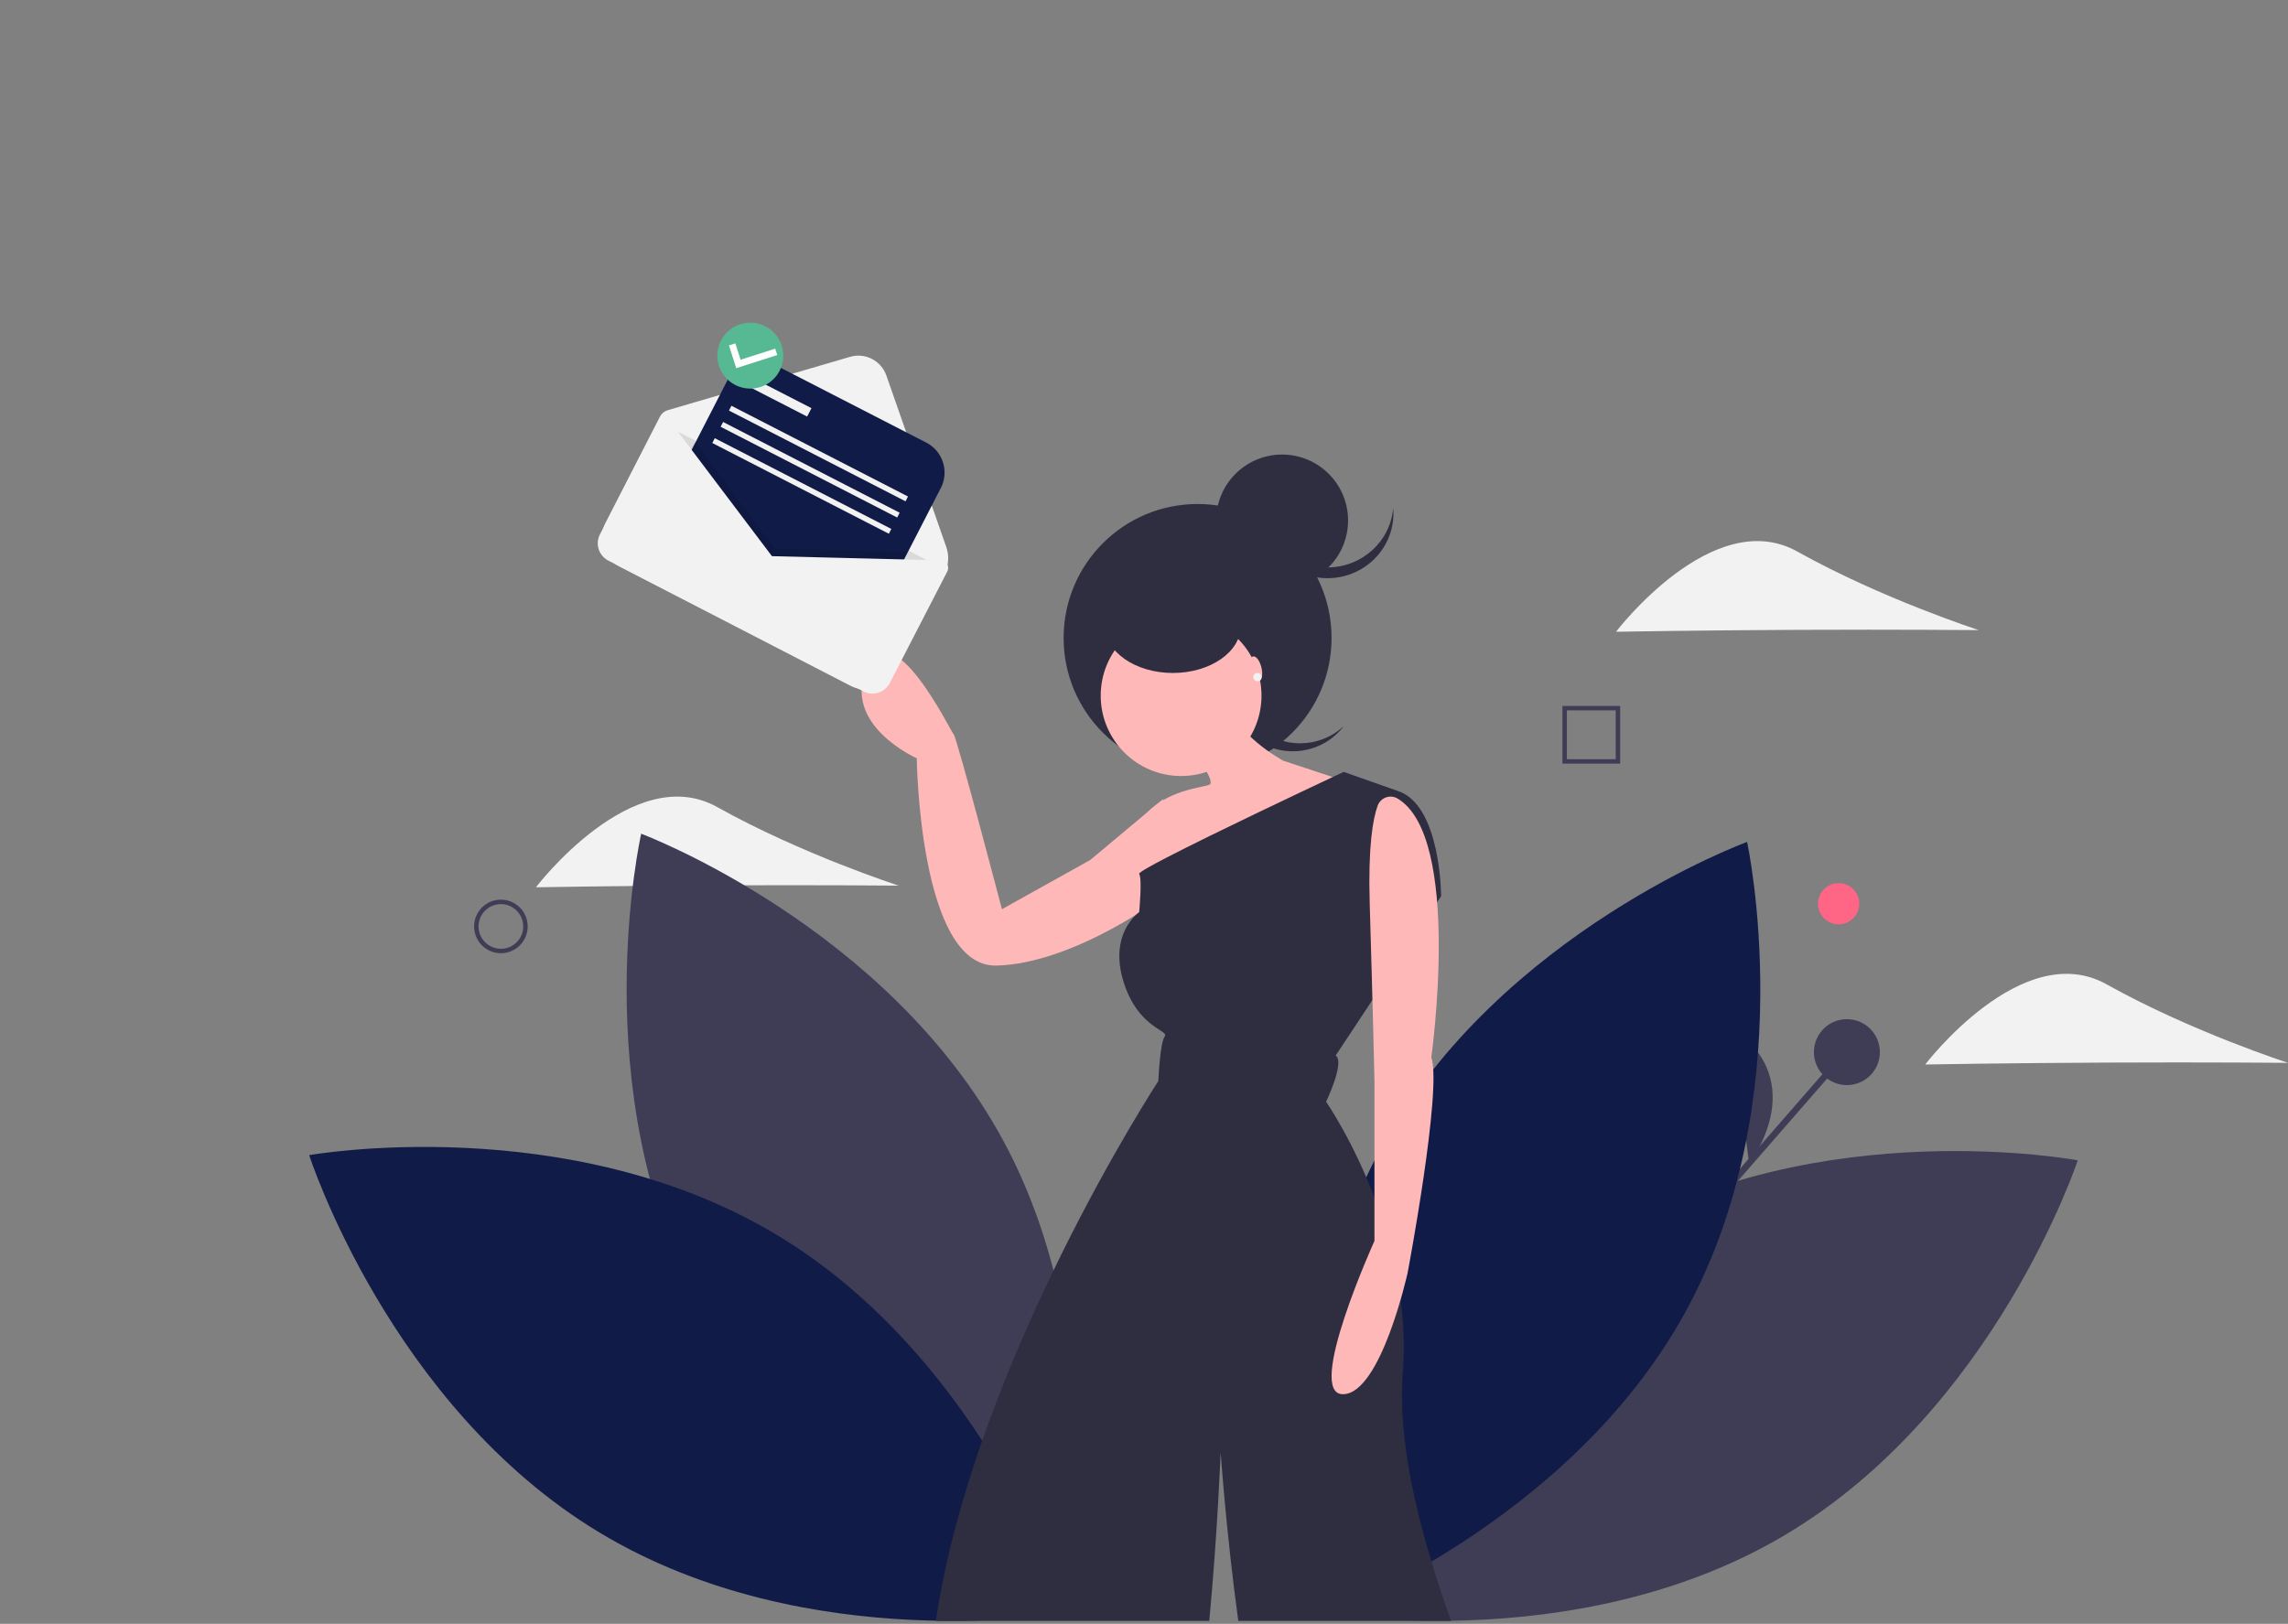 <?xml version="1.0" encoding="utf-8"?>
<svg width="555px" height="394px" viewBox="0 0 555 394" version="1.1" 
    xmlns:xlink="http://www.w3.org/1999/xlink" 
    xmlns="http://www.w3.org/2000/svg">
    <rect x="0" y="0" width="555" height="394" fill="#808080" stroke="none"/>
    <desc>Created with Lunacy</desc>
    <g id="undraw_happy_news_hxmt">
        <path d="M44.08 21.533C19.78 21.644 0 22 0 22C0 22 23.511 -8.906 43.992 2.545C64.473 13.995 88 21.598 88 21.598C88 21.598 68.381 21.421 44.08 21.533Z" transform="translate(130 193.292)" id="Path" fill="#F2F2F2" stroke="none" />
        <path d="M5 10C7.761 10 10 7.761 10 5C10 2.239 7.761 0 5 0C2.239 0 0 2.239 0 5C0 7.761 2.239 10 5 10Z" transform="translate(441 214.292)" id="Oval" fill="#FF6584" stroke="none" />
        <path d="M2.055e-13 4.41869e-13L57.843 2.65121e-13L57.843 1.555L2.055e-13 1.555L2.055e-13 4.41869e-13Z" transform="matrix(0.657 -0.754 0.754 0.657 408.99 298.606)" id="Rectangle" fill="#3F3D56" stroke="none" />
        <path d="M8 16C12.418 16 16 12.418 16 8C16 3.582 12.418 0 8 0C3.582 0 0 3.582 0 8C0 12.418 3.582 16 8 16Z" transform="translate(440 247.292)" id="Oval" fill="#3F3D56" stroke="none" />
        <path d="M4.286 33C4.286 33 19.646 13.427 0 0" transform="translate(420 249.292)" id="Path" fill="#3F3D56" stroke="none" />
        <path d="M17.578 114.405C45.726 166.596 105.467 189 105.467 189C105.467 189 119.57 126.786 91.422 74.595C63.274 22.404 3.533 0 3.533 0C3.533 0 -10.57 62.214 17.578 114.405Z" transform="translate(152 202.292)" id="Path" fill="#3F3D56" stroke="none" />
        <path d="M113.621 21.46C164.431 52.116 184 113.008 184 113.008C184 113.008 121.189 124.196 70.379 93.54C19.569 62.884 0 1.992 0 1.992C0 1.992 62.811 -9.196 113.621 21.46Z" transform="translate(75 278.292)" id="Path" fill="#111B47" stroke="none" />
        <path d="M71.194 20.73C20.108 50.967 0 111.75 0 111.75C0 111.75 62.719 123.508 113.806 93.27C164.892 63.033 185 2.25 185 2.25C185 2.25 122.281 -9.508 71.194 20.73Z" transform="translate(319 279.292)" id="Path" fill="#3F3D56" stroke="none" />
        <path d="M91.739 114.221C63.134 166.135 3.207 188 3.207 188C3.207 188 -10.343 125.694 18.261 73.779C46.866 21.865 106.793 0 106.793 0C106.793 0 120.343 62.306 91.739 114.221Z" transform="translate(317 204.292)" id="Path" fill="#111B47" stroke="none" />
        <path d="M6.881 21.04C0.866 15.597 0.024 6.451 4.944 0C4.63 0.295 4.323 0.601 4.029 0.926C-1.75 7.319 -1.253 17.189 5.138 22.97C11.528 28.75 21.393 28.254 27.171 21.86C27.465 21.535 27.738 21.198 28 20.856C22.079 26.401 12.898 26.481 6.881 21.04L6.881 21.04Z" transform="translate(298 155.292)" id="Path" fill="#2F2E41" stroke="none" />
        <path d="M32.5 65C50.449 65 65 50.449 65 32.5C65 14.551 50.449 0 32.5 0C14.551 0 0 14.551 0 32.5C0 50.449 14.551 65 32.5 65Z" transform="translate(258 122.292)" id="Oval" fill="#2F2E41" stroke="none" />
        <path d="M72.238 38.031L73.212 35.526L55.477 50.365L34.038 62.314C34.038 62.314 23.123 20.686 22.344 19.915C21.564 19.144 7.532 -10.15 1.295 3.726C-4.942 17.602 13.379 25.697 13.379 25.697C13.379 25.697 13.963 76.383 32.673 75.998C51.384 75.612 74.576 58.845 74.966 57.303C75.356 55.762 72.238 38.031 72.238 38.031Z" transform="translate(209 158.292)" id="Path" fill="#FFB8B8" stroke="none" />
        <path d="M19.5 39C30.27 39 39 30.27 39 19.5C39 8.73 30.27 0 19.5 0C8.73 0 0 8.73 0 19.5C0 30.27 8.73 39 19.5 39Z" transform="translate(267 149.292)" id="Oval" fill="#FFB8B8" stroke="none" />
        <path d="M13.879 12.75C13.879 12.75 18.943 19.318 17.385 20.091C15.827 20.864 6.868 21.25 1.414 27.818C-4.039 34.386 8.036 51 8.036 51L54 20.477L35.303 14.296C35.303 14.296 22.449 7.341 22.838 0L13.879 12.75Z" transform="translate(276 170.292)" id="Path" fill="#FFB8B8" stroke="none" />
        <path d="M125 206L73.37 206C70.445 184.663 69.093 165.109 69.093 165.109C69.093 165.109 68.339 184.778 66.331 206L0 206C9.403 143.159 53.978 75.016 53.978 75.016C53.978 75.016 54.366 65.733 55.529 64.185C56.693 62.642 48.941 62.255 45.451 50.655C43.323 43.574 45.236 38.941 47.054 36.41C47.679 35.497 48.447 34.692 49.329 34.025C49.329 34.025 50.105 25.908 49.329 24.747C49.23 24.596 49.995 24.062 51.41 23.252C52.589 22.572 54.219 21.698 56.169 20.694C67.338 14.915 88.957 4.691 96.363 1.208C97.987 0.439 98.931 0 98.931 0L112.107 4.639C122.568 8.117 122.568 30.16 122.568 30.16L121.976 31.059L106.164 54.959L96.992 68.829C99.319 70.371 94.67 80.041 94.67 80.041C94.67 80.041 101.295 89.539 106.682 104.035C109.729 112.104 111.807 120.504 112.872 129.06C113.551 134.605 113.685 140.203 113.27 145.774C111.834 164.402 118.218 187.042 125 206Z" transform="translate(227 187.292)" id="Path" fill="#2F2E41" stroke="none" />
        <path d="M15.951 0.434C15.091 -0.054 14.063 -0.135 13.139 0.214C12.216 0.564 11.492 1.307 11.161 2.246C10.007 5.455 8.838 12.142 9.255 26.048C10.021 51.62 10.404 69.056 10.404 69.056L10.404 107.803C10.404 107.803 -6.449 145 2.744 145C11.936 145 18.447 115.553 18.447 115.553C18.447 115.553 26.874 70.994 24.192 63.245C24.192 63.245 31.752 9.71 15.951 0.434Z" transform="translate(323 193.292)" id="Path" fill="#FFB8B8" stroke="none" />
        <path d="M16.5 23C25.613 23 33 17.851 33 11.5C33 5.149 25.613 0 16.5 0C7.387 0 0 5.149 0 11.5C0 17.851 7.387 23 16.5 23Z" transform="translate(268 140.292)" id="Oval" fill="#2F2E41" stroke="none" />
        <path d="M16 32C24.837 32 32 24.837 32 16C32 7.163 24.837 0 16 0C7.163 0 0 7.163 0 16C0 24.837 7.163 32 16 32Z" transform="translate(295 110.292)" id="Oval" fill="#2F2E41" stroke="none" />
        <path d="M16 14.385C7.682 14.383 0.752 8.13 0.06 0C0.023 0.432 0 0.867 0 1.308C6.0059e-14 9.974 7.163 17 16 17C24.837 17 32 9.974 32 1.308C32 0.867 31.977 0.432 31.94 1.4726e-14C31.248 8.13 24.319 14.383 16 14.385L16 14.385Z" transform="translate(306 123.292)" id="Path" fill="#2F2E41" stroke="none" />
        <path d="M1.356 6.2C2.105 6.2 2.712 4.812 2.712 3.1C2.712 1.388 2.105 0 1.356 0C0.607 0 -3.8546e-14 1.388 0 3.1C7.7092e-14 4.812 0.607 6.2 1.356 6.2Z" transform="matrix(0.973 -0.232 0.232 0.973 302.63 159.595)" id="Oval" fill="#FFB8B8" stroke="none" />
        <path d="M1 2C1.552 2 2 1.552 2 1C2 0.448 1.552 0 1 0C0.448 0 0 0.448 0 1C0 1.552 0.448 2 1 2Z" transform="translate(304 163.292)" id="Oval" fill="#F2F2F2" stroke="none" />
        <path d="M0 6.5C0 10.09 2.91 13 6.5 13C10.088 12.996 12.996 10.088 13 6.5C13 2.91 10.09 0 6.5 0C2.91 0 0 2.91 0 6.5ZM1.083 6.5C1.083 3.508 3.508 1.083 6.5 1.083C9.49 1.087 11.913 3.51 11.917 6.5C11.917 9.492 9.492 11.917 6.5 11.917C3.508 11.917 1.083 9.492 1.083 6.5Z" transform="translate(115 218.292)" id="Shape" fill="#3F3D56" fill-rule="evenodd" stroke="none" />
        <path d="M0 14L14 14L14 0L0 0L0 14ZM12.923 12.923L1.077 12.923L1.077 1.077L12.923 1.077L12.923 12.923Z" transform="translate(379 171.292)" id="Shape" fill="#3F3D56" fill-rule="evenodd" stroke="none" />
        <path d="M44.08 21.533C19.78 21.644 0 22 0 22C0 22 23.511 -8.906 43.992 2.545C64.473 13.995 88 21.598 88 21.598C88 21.598 68.381 21.421 44.08 21.533Z" transform="translate(467 236.292)" id="Path" fill="#F2F2F2" stroke="none" />
        <path d="M44.08 21.533C19.78 21.644 0 22 0 22C0 22 23.511 -8.906 43.992 2.545C64.473 13.995 88 21.598 88 21.598C88 21.598 68.381 21.421 44.08 21.533Z" transform="translate(392 131.292)" id="Path" fill="#F2F2F2" stroke="none" />
        <path d="M60.358 80.133L4.236 51.161C0.404 49.183 -1.105 44.46 0.865 40.612L14.087 14.799C14.475 14.042 15.156 13.477 15.97 13.239L60.205 0.29C63.877 -0.785 67.746 1.212 69.011 4.837L83.545 46.458C84.279 48.559 84.12 50.87 83.106 52.851L70.865 76.749C69.919 78.596 68.28 79.991 66.31 80.626C64.339 81.26 62.198 81.083 60.358 80.133L60.358 80.133Z" transform="translate(146 86.292)" id="Path" fill="#F2F2F2" stroke="none" />
        <path d="M57.347 54.576L0.805 30.335C-1.016 29.394 0.692 30.84 1.629 29.011L8.736 0L78 35.767L60.489 57.511C59.553 59.34 59.169 55.517 57.347 54.576Z" transform="translate(151 102.292)" id="Path" fill="#000000" fill-opacity="0.1" stroke="none" />
        <g id="Group" transform="translate(0 0.292)" />
        <path d="M8.185 -3.90357e-13L49.822 -2.79413e-13Q50.023 -2.78878e-13 50.224 0.01Q50.425 0.02 50.624 0.039Q50.825 0.059 51.023 0.089Q51.222 0.118 51.419 0.157Q51.616 0.196 51.811 0.245Q52.006 0.294 52.198 0.352Q52.391 0.411 52.58 0.478Q52.769 0.546 52.955 0.623Q53.14 0.7 53.322 0.786Q53.503 0.872 53.681 0.966Q53.858 1.061 54.03 1.164Q54.203 1.268 54.37 1.379Q54.537 1.491 54.698 1.611Q54.859 1.73 55.015 1.858Q55.17 1.985 55.319 2.12Q55.468 2.255 55.61 2.397Q55.752 2.539 55.887 2.688Q56.022 2.837 56.149 2.992Q56.277 3.148 56.397 3.309Q56.516 3.471 56.628 3.638Q56.739 3.805 56.843 3.977Q56.946 4.149 57.041 4.327Q57.136 4.504 57.221 4.685Q57.307 4.867 57.384 5.053Q57.461 5.238 57.529 5.428Q57.596 5.617 57.655 5.809Q57.713 6.001 57.762 6.196Q57.811 6.391 57.85 6.588Q57.889 6.785 57.919 6.984Q57.948 7.183 57.968 7.383Q57.987 7.583 57.997 7.783Q58.007 7.984 58.007 8.185L58.007 49.822Q58.007 50.023 57.997 50.224Q57.987 50.425 57.968 50.624Q57.948 50.825 57.919 51.023Q57.889 51.222 57.85 51.419Q57.811 51.616 57.762 51.811Q57.713 52.006 57.655 52.198Q57.596 52.391 57.529 52.58Q57.461 52.769 57.384 52.955Q57.307 53.14 57.221 53.322Q57.136 53.503 57.041 53.681Q56.946 53.858 56.843 54.03Q56.739 54.203 56.628 54.37Q56.516 54.537 56.397 54.698Q56.277 54.859 56.149 55.015Q56.022 55.17 55.887 55.319Q55.752 55.468 55.61 55.61Q55.468 55.752 55.319 55.887Q55.17 56.022 55.015 56.149Q54.859 56.277 54.698 56.397Q54.537 56.516 54.37 56.628Q54.203 56.739 54.03 56.843Q53.858 56.946 53.681 57.041Q53.503 57.136 53.322 57.221Q53.14 57.307 52.955 57.384Q52.769 57.461 52.58 57.529Q52.391 57.596 52.198 57.655Q52.006 57.713 51.811 57.762Q51.616 57.811 51.419 57.85Q51.222 57.889 51.023 57.919Q50.825 57.948 50.624 57.968Q50.425 57.987 50.224 57.997Q50.023 58.007 49.822 58.007L8.185 58.007Q7.984 58.007 7.783 57.997Q7.583 57.987 7.383 57.968Q7.183 57.948 6.984 57.919Q6.785 57.889 6.588 57.85Q6.391 57.811 6.196 57.762Q6.001 57.713 5.809 57.655Q5.617 57.596 5.428 57.529Q5.238 57.461 5.053 57.384Q4.867 57.307 4.685 57.221Q4.504 57.136 4.327 57.041Q4.149 56.946 3.977 56.843Q3.805 56.739 3.638 56.628Q3.471 56.516 3.309 56.397Q3.148 56.277 2.992 56.149Q2.837 56.022 2.688 55.887Q2.539 55.752 2.397 55.61Q2.255 55.468 2.12 55.319Q1.985 55.17 1.858 55.015Q1.73 54.859 1.611 54.698Q1.491 54.537 1.379 54.37Q1.268 54.203 1.164 54.03Q1.061 53.858 0.966 53.681Q0.872 53.503 0.786 53.322Q0.7 53.14 0.623 52.955Q0.546 52.769 0.478 52.58Q0.411 52.391 0.352 52.198Q0.294 52.006 0.245 51.811Q0.196 51.616 0.157 51.419Q0.118 51.222 0.089 51.023Q0.059 50.825 0.039 50.624Q0.02 50.425 0.01 50.224Q3.08238e-13 50.023 3.08216e-13 49.822L3.03593e-13 8.185Q3.03571e-13 7.984 0.01 7.783Q0.02 7.583 0.039 7.383Q0.059 7.183 0.089 6.984Q0.118 6.785 0.157 6.588Q0.196 6.391 0.245 6.196Q0.294 6.001 0.352 5.809Q0.411 5.617 0.478 5.428Q0.546 5.238 0.623 5.053Q0.7 4.867 0.786 4.685Q0.872 4.504 0.966 4.327Q1.061 4.149 1.164 3.977Q1.268 3.805 1.379 3.638Q1.491 3.471 1.611 3.309Q1.73 3.148 1.858 2.992Q1.985 2.837 2.12 2.688Q2.255 2.539 2.397 2.397Q2.539 2.255 2.688 2.12Q2.837 1.985 2.992 1.858Q3.148 1.73 3.309 1.611Q3.471 1.491 3.638 1.379Q3.805 1.268 3.977 1.164Q4.149 1.061 4.327 0.966Q4.504 0.872 4.685 0.786Q4.867 0.7 5.053 0.623Q5.238 0.546 5.428 0.478Q5.617 0.411 5.809 0.352Q6.001 0.294 6.196 0.245Q6.391 0.196 6.588 0.157Q6.785 0.118 6.984 0.089Q7.183 0.059 7.383 0.039Q7.583 0.02 7.783 0.01Q7.984 -3.90892e-13 8.185 -3.90357e-13Z" transform="matrix(0.457 -0.889 0.889 0.457 153.877 136.189)" id="Rectangle" fill="#111B47" stroke="none" />
        <path d="M66 26.585L51.458 55L0 28.414L14.542 0L33.877 25.788L66 26.585L66 26.585Z" transform="translate(154 107.292)" id="Path" fill="#000000" fill-opacity="0.1" stroke="none" />
        <path d="M42.252 33.657L17.288 0.602C16.974 0.187 16.468 -0.039 15.948 0.006C15.428 0.05 14.968 0.358 14.729 0.82L0.524 28.376C-0.05 29.489 -0.157 30.785 0.226 31.977C0.61 33.169 1.452 34.16 2.568 34.733L64.46 66.478C65.577 67.05 66.875 67.157 68.07 66.774C69.265 66.392 70.259 65.552 70.833 64.438L84.795 37.355C85.086 36.79 85.066 36.116 84.741 35.57C84.416 35.024 83.833 34.683 83.196 34.667L42.252 33.657Z" transform="translate(145 101.292)" id="Path" fill="#F2F2F2" stroke="none" />
        <path d="M1.44084e-13 6.18905e-14L16.222 6.49468e-14L16.222 2.294L2.88167e-14 2.294L1.44084e-13 6.18905e-14Z" transform="matrix(0.889 0.457 -0.457 0.889 182.412 91.624)" id="Rectangle" fill="#F2F2F2" stroke="none" />
        <path d="M4.27884e-14 2.20055e-13L48.175 2.14233e-13L48.175 1.311L4.27884e-14 1.311L4.27884e-14 2.20055e-13Z" transform="matrix(0.889 0.457 -0.457 0.889 177.425 98.456)" id="Rectangle" fill="#F2F2F2" stroke="none" />
        <path d="M0 3.95866e-14L48.175 -8.15018e-15L48.175 1.311L0 1.311L0 3.95866e-14Z" transform="matrix(0.889 0.457 -0.457 0.889 175.402 102.391)" id="Rectangle" fill="#F2F2F2" stroke="none" />
        <path d="M0 1.37389e-13L48.175 6.05442e-14L48.175 1.311L0 1.311L0 1.37389e-13Z" transform="matrix(0.889 0.457 -0.457 0.889 173.379 106.326)" id="Rectangle" fill="#F2F2F2" stroke="none" />
        <path d="M6.731 13.437C10.448 13.437 13.461 10.429 13.461 6.718C13.461 3.008 10.448 9.54735e-14 6.731 0C3.013 2.38684e-14 -1.01859e-13 3.008 -9.12105e-14 6.718C-7.99551e-14 10.429 3.013 13.437 6.731 13.437Z" transform="matrix(0.457 -0.889 0.889 0.457 173.046 89.415)" id="Oval" fill="#FFFFFF" stroke="none" />
        <path d="M0.887 4.342C2.908 0.414 7.733 -1.133 11.664 0.887C15.583 2.916 17.128 7.728 15.121 11.658C13.1 15.586 8.275 17.133 4.345 15.113C0.414 13.093 -1.134 8.271 0.887 4.342ZM2.82 5.522L4.592 11.042L14.541 7.857L14.044 6.309L5.646 9.002L4.369 5.025L2.82 5.522Z" transform="translate(174 78.292)" id="Shape" fill="#57B894" fill-rule="evenodd" stroke="none" />
    </g>
</svg>